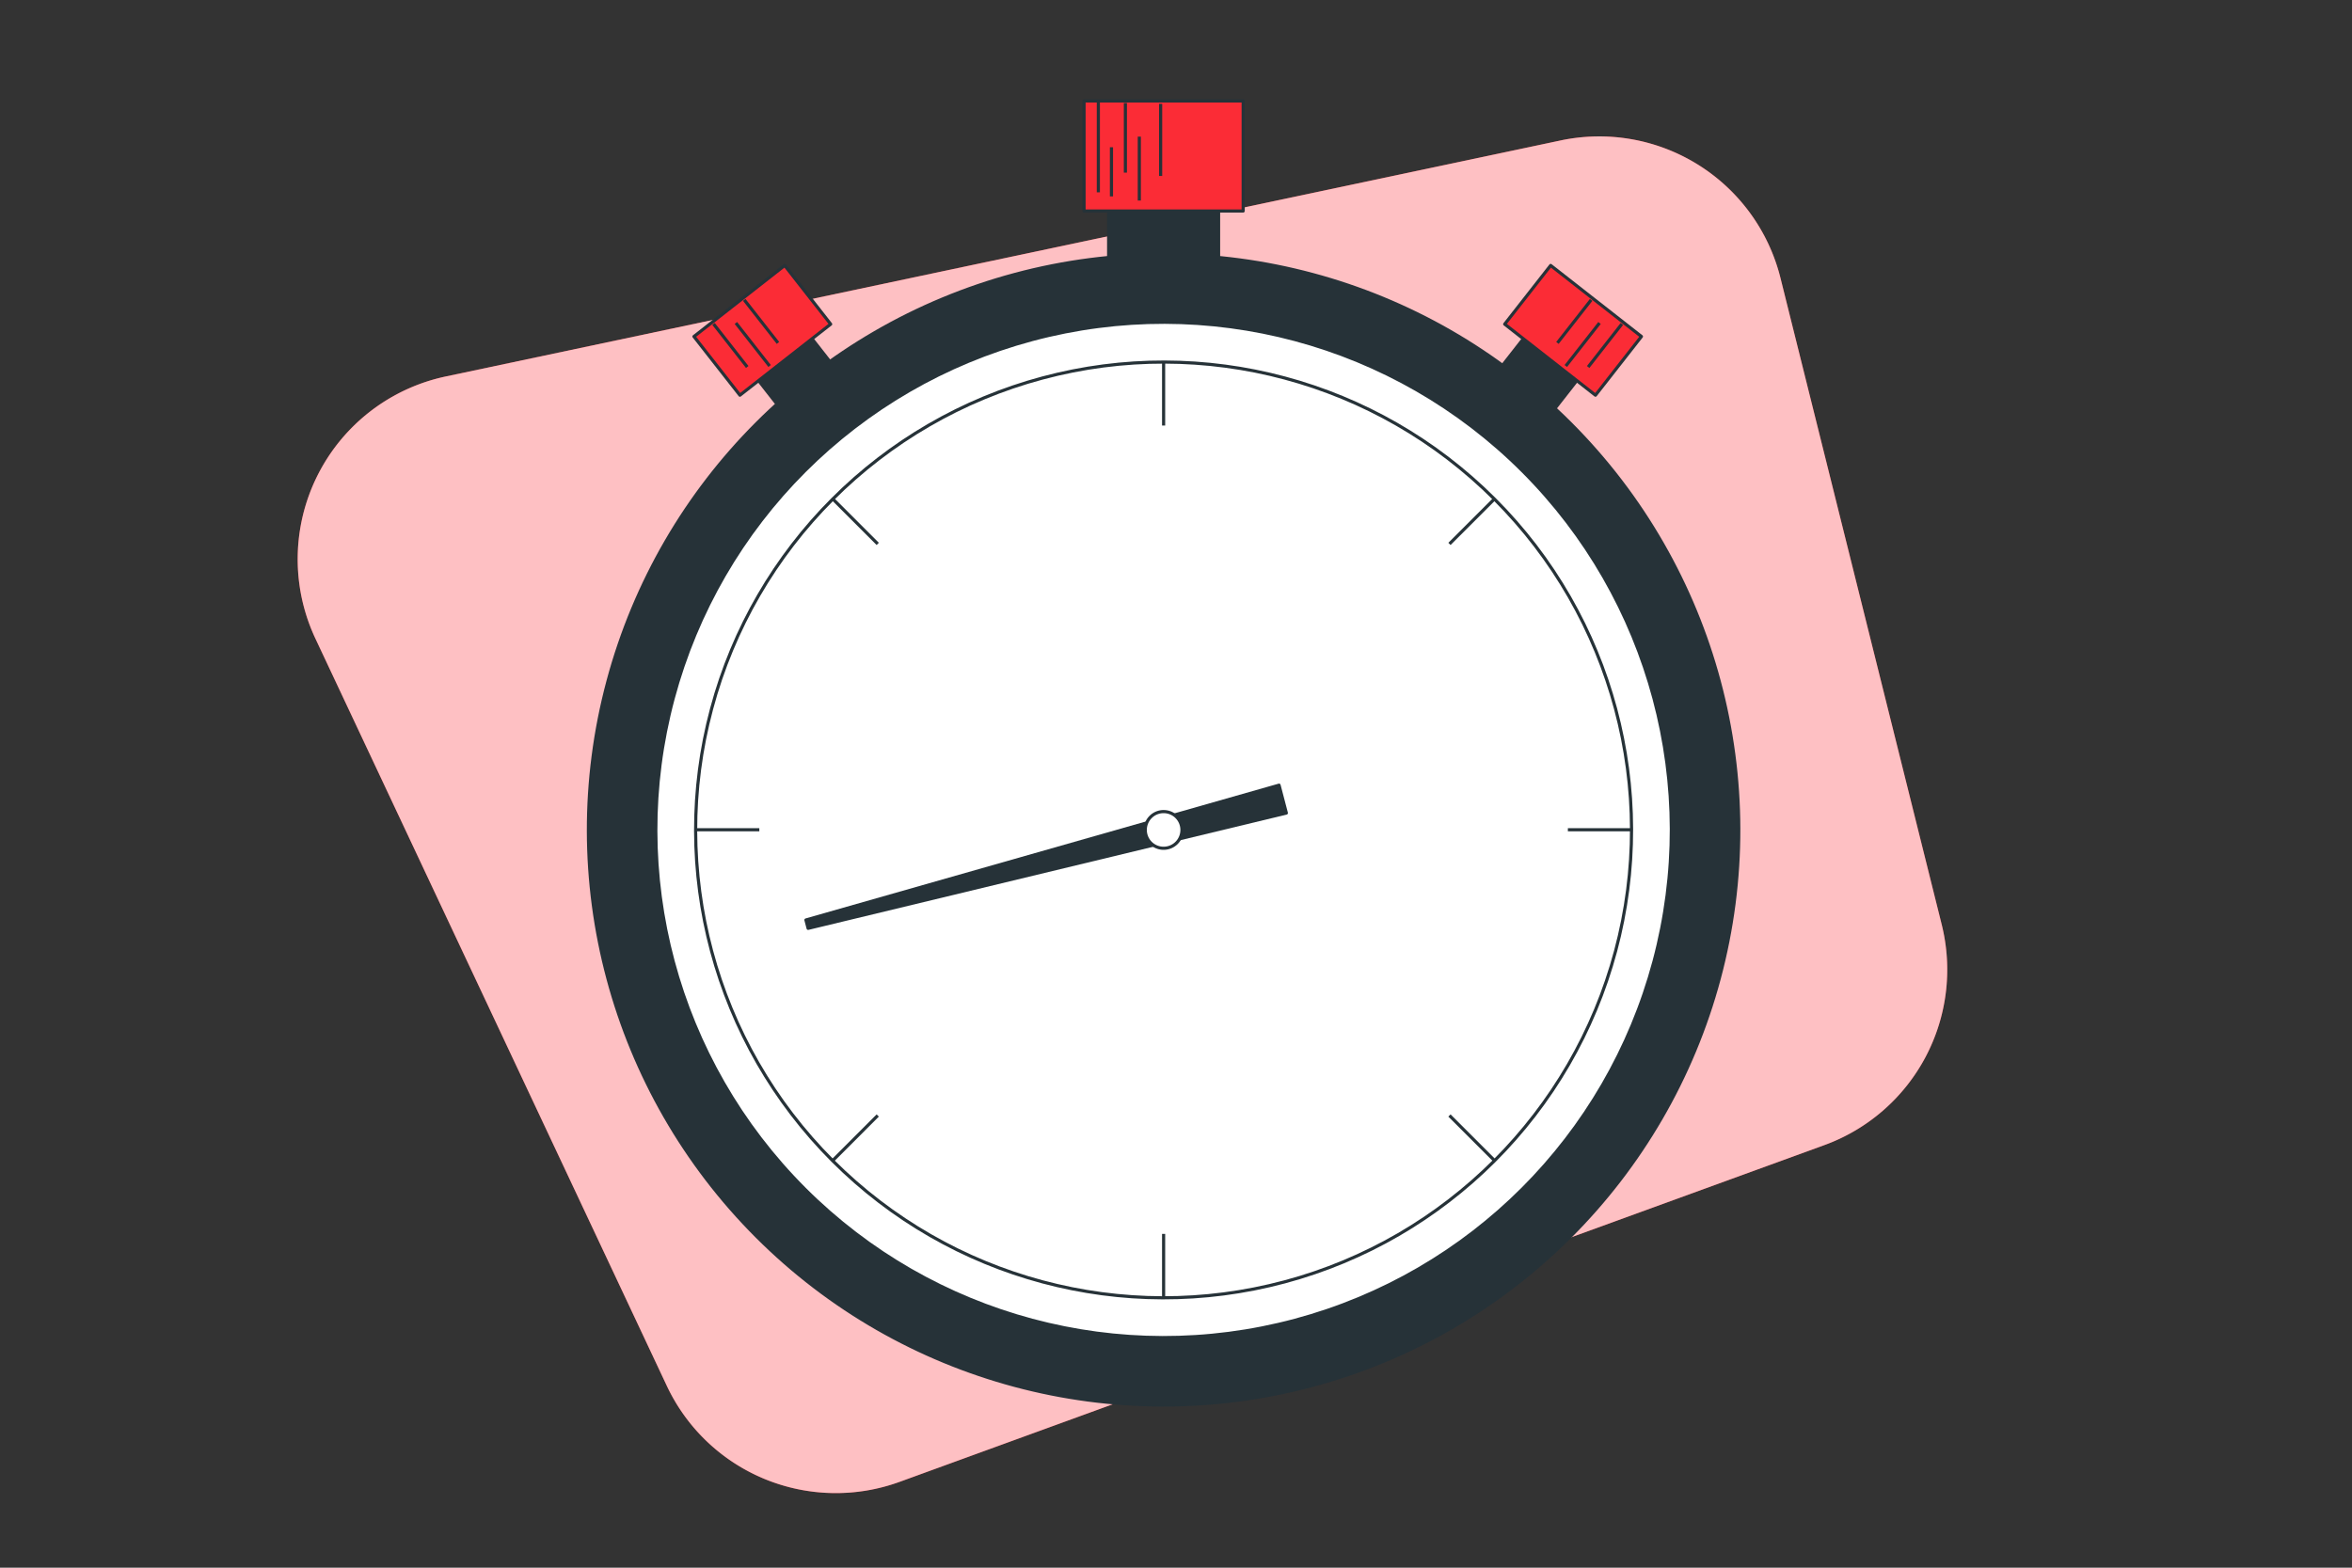 <svg xmlns="http://www.w3.org/2000/svg" viewBox="0 0 750 500"><rect x="0" y="0" width="750" height="500" fill="#333333" stroke="none"/><g id="freepik--background-simple--inject-42"><path d="M497.62,44.8,142.14,120.07a59.57,59.57,0,0,0-41.56,83.61L212.63,442a59.55,59.55,0,0,0,74.28,30.61L581.76,365.22a59.55,59.55,0,0,0,37.4-70.37L567.75,88.65A59.56,59.56,0,0,0,497.62,44.8Z" style="fill:#FB2C36"></path><path d="M497.62,44.8,142.14,120.07a59.57,59.57,0,0,0-41.56,83.61L212.63,442a59.55,59.55,0,0,0,74.28,30.61L581.76,365.22a59.55,59.55,0,0,0,37.4-70.37L567.75,88.65A59.56,59.56,0,0,0,497.62,44.8Z" style="fill:#fff;opacity:0.7"></path></g><g id="freepik--Chronometer--inject-42"><rect x="242.6" y="101.77" width="21.62" height="33.51" transform="translate(-19.19 181.44) rotate(-38.06)" style="fill:#263238;stroke:#263238;stroke-linejoin:round"></rect><rect x="224.7" y="93.45" width="36.76" height="23.78" transform="translate(-13.25 172.27) rotate(-38.06)" style="fill:#FB2C36;stroke:#263238;stroke-linejoin:round"></rect><line x1="227.53" y1="103.32" x2="238.28" y2="117.05" style="fill:none;stroke:#263238;stroke-linejoin:round"></line><line x1="237.33" y1="95.65" x2="248.08" y2="109.37" style="fill:none;stroke:#263238;stroke-linejoin:round"></line><line x1="234.66" y1="103.01" x2="245.41" y2="116.73" style="fill:none;stroke:#263238;stroke-linejoin:round"></line><rect x="480.49" y="101.77" width="21.62" height="33.51" transform="translate(805.04 514.76) rotate(-141.94)" style="fill:#263238;stroke:#263238;stroke-linejoin:round"></rect><rect x="483.25" y="93.45" width="36.76" height="23.78" transform="translate(831.64 497.54) rotate(-141.94)" style="fill:#FB2C36;stroke:#263238;stroke-linejoin:round"></rect><line x1="517.18" y1="103.32" x2="506.43" y2="117.05" style="fill:none;stroke:#263238;stroke-linejoin:round"></line><line x1="507.38" y1="95.65" x2="496.63" y2="109.37" style="fill:none;stroke:#263238;stroke-linejoin:round"></line><line x1="510.05" y1="103.01" x2="499.3" y2="116.73" style="fill:none;stroke:#263238;stroke-linejoin:round"></line><rect x="353.52" y="52.33" width="35.06" height="35.11" style="fill:#263238;stroke:#263238;stroke-linejoin:round"></rect><rect x="345.68" y="32.19" width="50.74" height="35.11" style="fill:#FB2C36;stroke:#263238;stroke-linejoin:round"></rect><line x1="350.24" y1="32.07" x2="350.24" y2="61.33" style="fill:none;stroke:#263238;stroke-linejoin:round"></line><line x1="354.42" y1="62.64" x2="354.42" y2="46.96" style="fill:none;stroke:#263238;stroke-linejoin:round"></line><line x1="358.86" y1="32.86" x2="358.86" y2="55.06" style="fill:none;stroke:#263238;stroke-linejoin:round"></line><line x1="363.3" y1="43.57" x2="363.3" y2="63.95" style="fill:none;stroke:#263238;stroke-linejoin:round"></line><line x1="370.1" y1="33.12" x2="370.1" y2="56.11" style="fill:none;stroke:#263238;stroke-linejoin:round"></line><circle cx="371.05" cy="264.7" r="183.41" transform="translate(-78.5 339.9) rotate(-45)" style="fill:#263238;stroke:#263238;stroke-linejoin:round"></circle><circle cx="371.05" cy="264.7" r="161.91" transform="translate(-78.5 339.9) rotate(-45)" style="fill:#fff;stroke:#263238;stroke-linejoin:round"></circle><circle cx="371.05" cy="264.7" r="149.22" transform="translate(-78.5 339.9) rotate(-45)" style="fill:#fff;stroke:#263238;stroke-linejoin:round"></circle><line x1="371.05" y1="115.48" x2="371.05" y2="135.71" style="fill:none;stroke:#263238;stroke-linejoin:round"></line><line x1="371.05" y1="393.54" x2="371.05" y2="413.77" style="fill:none;stroke:#263238;stroke-linejoin:round"></line><line x1="520.19" y1="264.63" x2="499.96" y2="264.63" style="fill:none;stroke:#263238;stroke-linejoin:round"></line><line x1="242.13" y1="264.63" x2="221.9" y2="264.63" style="fill:none;stroke:#263238;stroke-linejoin:round"></line><line x1="476.51" y1="159.17" x2="462.2" y2="173.47" style="fill:none;stroke:#263238;stroke-linejoin:round"></line><line x1="279.89" y1="355.78" x2="265.59" y2="370.09" style="fill:none;stroke:#263238;stroke-linejoin:round"></line><line x1="265.59" y1="159.17" x2="279.89" y2="173.47" style="fill:none;stroke:#263238;stroke-linejoin:round"></line><line x1="462.2" y1="355.78" x2="476.51" y2="370.09" style="fill:none;stroke:#263238;stroke-linejoin:round"></line><polygon points="407.86 250.42 410.19 259.31 257.69 296.09 256.99 293.42 407.86 250.42" style="fill:#263238;stroke:#263238;stroke-linejoin:round"></polygon><path d="M376.9,264.7a5.85,5.85,0,1,0-5.85,5.85A5.85,5.85,0,0,0,376.9,264.7Z" style="fill:#fff;stroke:#263238;stroke-linejoin:round"></path></g></svg>
